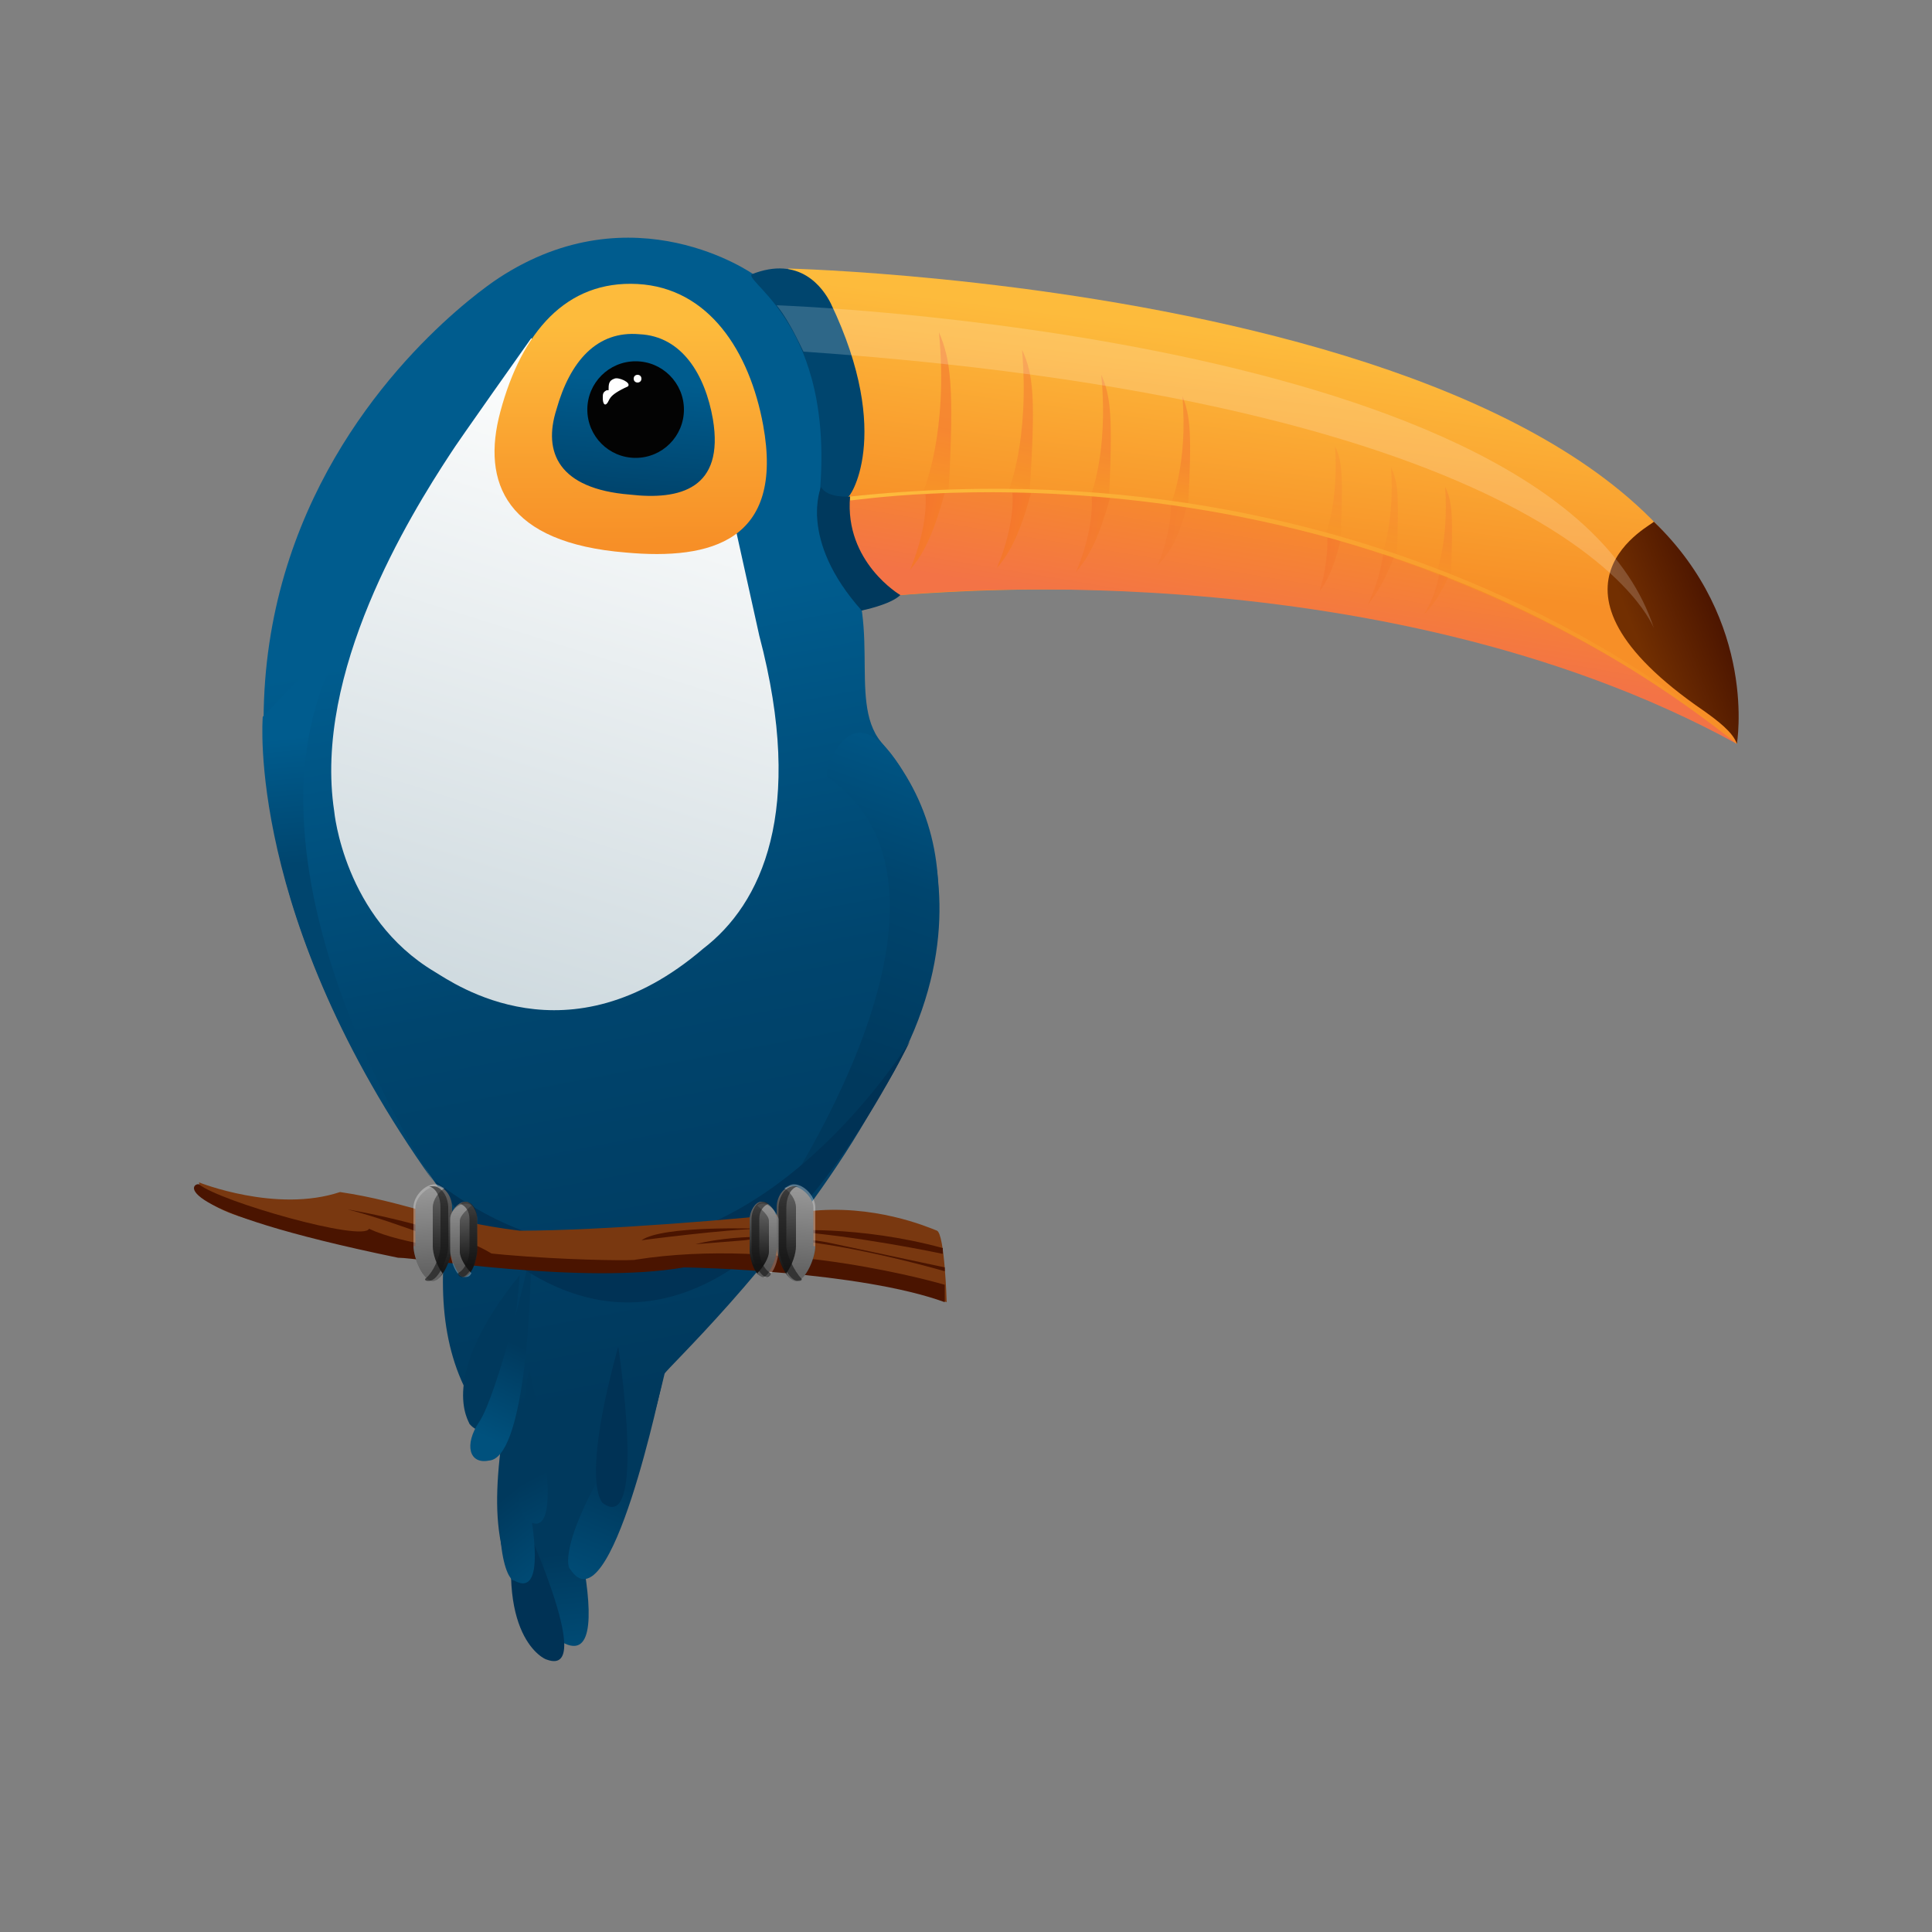 <?xml version="1.0" encoding="utf-8"?>
<!-- Generator: Adobe Illustrator 18.0.0, SVG Export Plug-In . SVG Version: 6.00 Build 0)  -->
<!DOCTYPE svg PUBLIC "-//W3C//DTD SVG 1.1//EN" "http://www.w3.org/Graphics/SVG/1.1/DTD/svg11.dtd">
<svg version="1.1" id="Layer_1" xmlns="http://www.w3.org/2000/svg" xmlns:xlink="http://www.w3.org/1999/xlink" x="0px" y="0px"
	 viewBox="0 0 100 100" enable-background="new 0 0 100 100" xml:space="preserve">
<rect x="0" y="0" width="100" height="100" fill="#808080" stroke="none"/>
<linearGradient id="SVGID_1_" gradientUnits="userSpaceOnUse" x1="65.174" y1="17.369" x2="63.656" y2="28.974">
	<stop  offset="1.530610e-02" style="stop-color:#FDBB3C"/>
	<stop  offset="1" style="stop-color:#F78F27"/>
</linearGradient>
<path fill-rule="evenodd" clip-rule="evenodd" fill="url(#SVGID_1_)" d="M40.8,13.9l0.4,1.8C29.4,32,44.4,30.6,44.4,30.6
	s0.7-0.1,1.9-0.2l0.3,0.4c28-2.1,43.3,7.7,43.3,7.7C91.9,15.1,40.8,13.9,40.8,13.9z"/>
<linearGradient id="SVGID_2_" gradientUnits="userSpaceOnUse" x1="38.278" y1="80.585" x2="29.153" y2="32.259">
	<stop  offset="0.189" style="stop-color:#00395D"/>
	<stop  offset="0.612" style="stop-color:#00456E"/>
	<stop  offset="1" style="stop-color:#005C8E"/>
</linearGradient>
<path fill="url(#SVGID_2_)" d="M45.6,38.4c-1.8-2.2,0.3-6.6-2.3-10.2c-2.1-2.9,1.4,1.1-0.3-3.2c-0.4-0.9-0.1-2-0.2-3.3
	c-0.2-2.3-0.7-6.1-0.7-6.1s-2-2-3.1-1.4c0,0-6.2-4.4-13.2,0.2c0,0-25.6,16.4-2.5,47.9c-0.7,4.1-0.5,7.7,1.3,10.5c0,1,0,2.1,0.5,2.8
	c0.4-0.6,0.3-2,1-2c-0.8,5.4-0.4,7.5,2.2,11.3c0.4-2.9,1.3-1.7,2-3.4c1.9-2.5,3.2-6.6,4.1-10.4C34.7,70.5,56.3,50.6,45.6,38.4z"/>
<linearGradient id="SVGID_3_" gradientUnits="userSpaceOnUse" x1="34.299" y1="21.973" x2="21.342" y2="63.392">
	<stop  offset="0" style="stop-color:#FBFCFC"/>
	<stop  offset="1" style="stop-color:#BECDD4"/>
</linearGradient>
<path fill="url(#SVGID_3_)" d="M39.3,32.9l-3.5-15.8c0,0-2-6.1-7.4,1.6l-0.9-1.2c0,0-3.9,5.5-4.2,6c-2.1,3.2-7.1,11.3-6,18.5h0
	c0,0,0.5,5.5,5.2,8.3c1,0.6,6.9,4.8,13.9-1.2C39.4,46.8,41.7,42,39.3,32.9z"/>
<linearGradient id="SVGID_4_" gradientUnits="userSpaceOnUse" x1="-47.313" y1="-81.429" x2="-46.656" y2="-69.815" gradientTransform="matrix(1.039 5.070000e-02 -4.870000e-02 0.999 77.729 100.328)">
	<stop  offset="1.530610e-02" style="stop-color:#FDBB3C"/>
	<stop  offset="1" style="stop-color:#F78F27"/>
</linearGradient>
<path fill="url(#SVGID_4_)" d="M39.5,22c1.1,6-2.7,7-7.1,6.6c-6.2-0.5-7.5-3.6-6.5-7.3c1.1-4.1,3.4-6.8,7.1-6.6
	C36.7,14.9,38.8,18.2,39.5,22z"/>
<linearGradient id="SVGID_5_" gradientUnits="userSpaceOnUse" x1="-46.608" y1="-108.147" x2="-46.85" y2="-91.357" gradientTransform="matrix(1.038 6.230000e-02 -5.980000e-02 0.998 75.424 123.81)">
	<stop  offset="0.403" style="stop-color:#005C8E"/>
	<stop  offset="0.74" style="stop-color:#00456E"/>
</linearGradient>
<path fill="url(#SVGID_5_)" d="M36.9,21.7c0.6,3.6-1.7,4.2-4.3,3.9c-3.7-0.3-4.5-2.2-3.8-4.4c0.7-2.5,2.1-4.1,4.3-3.9
	C35.3,17.4,36.5,19.4,36.9,21.7z"/>
<circle fill-rule="evenodd" clip-rule="evenodd" fill="#030303" cx="32.9" cy="21.2" r="2.5"/>
<path fill="#FCB124" d="M45.9,31"/>
<path fill="#00456E" d="M44.6,31.6c0,0-2.2-4.6-2.3-4.9c1.3-9.6-3.7-12-3.4-12.5c2.5-1,3.7,0.7,4.1,1.5c3.3,6.9,0.9,10.2,0.9,10
	c-0.5,3.4,2.6,5.1,2.6,5.1"/>
<linearGradient id="SVGID_6_" gradientUnits="userSpaceOnUse" x1="65.681" y1="39.092" x2="67.958" y2="25.567">
	<stop  offset="0.459" style="stop-color:#F37346"/>
	<stop  offset="1" style="stop-color:#F78F27"/>
</linearGradient>
<path fill-rule="evenodd" clip-rule="evenodd" fill="url(#SVGID_6_)" d="M46.6,30.8c0,0,24.5-2.6,43.3,7.7c0,0-17.7-15.7-45.9-12.8
	C44,25.7,42,29.6,46.6,30.8z"/>
<path fill-rule="evenodd" clip-rule="evenodd" fill="#00395D" d="M44,25.7c0,0-1.2,0.1-1.5-0.5c0,0-1.2,2.7,2.1,6.4
	c0,0,1.5-0.3,2-0.8C46.6,30.8,43.7,29.1,44,25.7z"/>
<circle fill-rule="evenodd" clip-rule="evenodd" fill="#FFFFFF" cx="33" cy="19.6" r="0.2"/>
<linearGradient id="SVGID_7_" gradientUnits="userSpaceOnUse" x1="49.083" y1="20.134" x2="48.011" y2="25.089">
	<stop  offset="0.398" style="stop-color:#F47531"/>
	<stop  offset="1" style="stop-color:#F78F27"/>
</linearGradient>
<path opacity="0.6" fill-rule="evenodd" clip-rule="evenodd" fill="url(#SVGID_7_)" d="M47.8,25.4c0,0,1.3-3,0.8-8.2
	c0.6,1.4,0.8,2.8,0.5,8.2"/>
<linearGradient id="SVGID_8_" gradientUnits="userSpaceOnUse" x1="53.383" y1="20.724" x2="52.432" y2="25.122">
	<stop  offset="0.398" style="stop-color:#F47531"/>
	<stop  offset="1" style="stop-color:#F78F27"/>
</linearGradient>
<path opacity="0.5" fill-rule="evenodd" clip-rule="evenodd" fill="url(#SVGID_8_)" d="M52.2,25.4c0,0,1.1-2.6,0.7-7.3
	c0.6,1.3,0.7,2.5,0.4,7.3"/>
<linearGradient id="SVGID_9_" gradientUnits="userSpaceOnUse" x1="57.422" y1="21.684" x2="56.586" y2="25.555">
	<stop  offset="0.398" style="stop-color:#F47531"/>
	<stop  offset="1" style="stop-color:#F78F27"/>
</linearGradient>
<path opacity="0.5" fill-rule="evenodd" clip-rule="evenodd" fill="url(#SVGID_9_)" d="M56.4,25.8c0,0,1-2.3,0.6-6.4
	c0.5,1.1,0.6,2.2,0.4,6.4"/>
<linearGradient id="SVGID_10_" gradientUnits="userSpaceOnUse" x1="61.469" y1="22.434" x2="60.731" y2="25.849">
	<stop  offset="0.398" style="stop-color:#F47531"/>
	<stop  offset="1" style="stop-color:#F78F27"/>
</linearGradient>
<path opacity="0.5" fill-rule="evenodd" clip-rule="evenodd" fill="url(#SVGID_10_)" d="M60.6,26.1c0,0,0.9-2.1,0.6-5.6
	c0.4,1,0.5,1.9,0.3,5.6"/>
<linearGradient id="SVGID_11_" gradientUnits="userSpaceOnUse" x1="12.131" y1="556.329" x2="31.145" y2="559.156" gradientTransform="matrix(0.986 0.273 0.31 -0.993 -148.075 574.75)">
	<stop  offset="0.439" style="stop-color:#F05235"/>
	<stop  offset="0.469" style="stop-color:#F04F35"/>
	<stop  offset="1" style="stop-color:#F78F27"/>
</linearGradient>
<path fill-rule="evenodd" clip-rule="evenodd" fill="url(#SVGID_11_)" d="M52.4,25.5c0,0,0.2,1.5-0.8,3.9c0.5-0.6,1.1-1.4,1.8-4"/>
<linearGradient id="SVGID_12_" gradientUnits="userSpaceOnUse" x1="16.023" y1="557.204" x2="35.044" y2="560.031" gradientTransform="matrix(0.986 0.273 0.31 -0.993 -148.075 574.75)">
	<stop  offset="0.439" style="stop-color:#F05235"/>
	<stop  offset="0.469" style="stop-color:#F04F35"/>
	<stop  offset="1" style="stop-color:#F78F27"/>
</linearGradient>
<path opacity="0.7" fill-rule="evenodd" clip-rule="evenodd" fill="url(#SVGID_12_)" d="M56.5,25.7c0,0,0.2,1.5-0.8,3.9
	c0.5-0.6,1.1-1.4,1.8-4"/>
<linearGradient id="SVGID_13_" gradientUnits="userSpaceOnUse" x1="21.681" y1="558.419" x2="38.508" y2="560.921" gradientTransform="matrix(0.986 0.273 0.31 -0.993 -148.075 574.75)">
	<stop  offset="0.439" style="stop-color:#F05235"/>
	<stop  offset="0.469" style="stop-color:#F04F35"/>
	<stop  offset="1" style="stop-color:#F78F27"/>
</linearGradient>
<path opacity="0.3" fill-rule="evenodd" clip-rule="evenodd" fill="url(#SVGID_13_)" d="M60.6,26.1c0,0,0.1,1.3-0.7,3.2
	c0.4-0.5,1-1,1.5-3"/>
<linearGradient id="SVGID_14_" gradientUnits="userSpaceOnUse" x1="-808.267" y1="978.33" x2="-792.654" y2="980.651" gradientTransform="matrix(0.779 9.740000e-02 0.222 -0.816 471.235 906.792)">
	<stop  offset="0.439" style="stop-color:#F05235"/>
	<stop  offset="0.469" style="stop-color:#F04F35"/>
	<stop  offset="1" style="stop-color:#F78F27"/>
</linearGradient>
<path opacity="0.5" fill-rule="evenodd" clip-rule="evenodd" fill="url(#SVGID_14_)" d="M68.7,27.7c0,0,0.1,1.3-0.4,2.9
	c0.3-0.4,0.7-1,1.1-2.7"/>
<linearGradient id="SVGID_15_" gradientUnits="userSpaceOnUse" x1="-760.83" y1="638.499" x2="-745.228" y2="640.818" gradientTransform="matrix(0.765 0.177 0.305 -0.789 448.353 667.969)">
	<stop  offset="0.439" style="stop-color:#F05235"/>
	<stop  offset="0.469" style="stop-color:#F04F35"/>
	<stop  offset="1" style="stop-color:#F78F27"/>
</linearGradient>
<path opacity="0.5" fill-rule="evenodd" clip-rule="evenodd" fill="url(#SVGID_15_)" d="M71.6,28.6c0,0-0.1,1.2-0.8,2.7
	c0.3-0.4,0.8-1,1.4-2.6"/>
<linearGradient id="SVGID_16_" gradientUnits="userSpaceOnUse" x1="-680.612" y1="322.929" x2="-667.957" y2="324.81" gradientTransform="matrix(0.745 0.249 0.378 -0.756 450.761 443.155)">
	<stop  offset="0.439" style="stop-color:#F05235"/>
	<stop  offset="0.469" style="stop-color:#F04F35"/>
	<stop  offset="1" style="stop-color:#F78F27"/>
</linearGradient>
<path opacity="0.5" fill-rule="evenodd" clip-rule="evenodd" fill="url(#SVGID_16_)" d="M74.5,29.6c0,0-0.1,1.1-0.8,2.2
	c0.3-0.3,0.7-0.7,1.3-2"/>
<linearGradient id="SVGID_17_" gradientUnits="userSpaceOnUse" x1="89.385" y1="32.089" x2="85.045" y2="33.843">
	<stop  offset="5.102040e-03" style="stop-color:#4A1400"/>
	<stop  offset="1" style="stop-color:#722F01"/>
</linearGradient>
<path fill="url(#SVGID_17_)" d="M89.9,38.5c0,0,1.1-6.3-4.3-11.5c0.1,0.1-6.9,3.3,2.6,9.8C88.9,37.3,89.7,37.9,89.9,38.5"/>
<linearGradient id="SVGID_18_" gradientUnits="userSpaceOnUse" x1="8.008" y1="555.134" x2="27.023" y2="557.96" gradientTransform="matrix(0.986 0.273 0.31 -0.993 -148.075 574.75)">
	<stop  offset="0.439" style="stop-color:#F05235"/>
	<stop  offset="0.469" style="stop-color:#F04F35"/>
	<stop  offset="1" style="stop-color:#F78F27"/>
</linearGradient>
<path fill-rule="evenodd" clip-rule="evenodd" fill="url(#SVGID_18_)" d="M47.9,25.6c0,0,0.2,1.5-0.8,3.9c0.5-0.6,1.1-1.4,1.8-4"/>
<linearGradient id="SVGID_19_" gradientUnits="userSpaceOnUse" x1="75.011" y1="26.84" x2="74.406" y2="29.636">
	<stop  offset="0.398" style="stop-color:#F47531"/>
	<stop  offset="1" style="stop-color:#F78F27"/>
</linearGradient>
<path opacity="0.3" fill-rule="evenodd" clip-rule="evenodd" fill="url(#SVGID_19_)" d="M74.3,29.8c0,0,0.7-1.7,0.5-4.6
	c0.4,0.8,0.4,1.6,0.3,4.6"/>
<linearGradient id="SVGID_20_" gradientUnits="userSpaceOnUse" x1="72.27" y1="25.853" x2="71.666" y2="28.649">
	<stop  offset="0.398" style="stop-color:#F47531"/>
	<stop  offset="1" style="stop-color:#F78F27"/>
</linearGradient>
<path opacity="0.2" fill-rule="evenodd" clip-rule="evenodd" fill="url(#SVGID_20_)" d="M71.5,28.8c0,0,0.7-1.7,0.5-4.6
	c0.4,0.8,0.4,1.6,0.3,4.6"/>
<linearGradient id="SVGID_21_" gradientUnits="userSpaceOnUse" x1="69.31" y1="24.772" x2="68.705" y2="27.568">
	<stop  offset="0.398" style="stop-color:#F47531"/>
	<stop  offset="1" style="stop-color:#F78F27"/>
</linearGradient>
<path opacity="0.2" fill-rule="evenodd" clip-rule="evenodd" fill="url(#SVGID_21_)" d="M68.6,27.7c0,0,0.7-1.7,0.5-4.6
	c0.4,0.8,0.4,1.6,0.3,4.6"/>
<path opacity="0.18" fill-rule="evenodd" clip-rule="evenodd" fill="#FFFFFF" d="M40.2,15.8c0,0,40.4,1.4,45.4,16.7
	c0,0.1-3.9-11.5-44-14.3C41.6,18.3,41,16.8,40.2,15.8z"/>
<linearGradient id="SVGID_22_" gradientUnits="userSpaceOnUse" x1="39.38" y1="14.826" x2="39.38" y2="14.826">
	<stop  offset="0.189" style="stop-color:#003D5B"/>
	<stop  offset="0.612" style="stop-color:#04476D"/>
	<stop  offset="1" style="stop-color:#3263A7"/>
</linearGradient>
<path fill-rule="evenodd" clip-rule="evenodd" fill="url(#SVGID_22_)" d="M39.4,14.8"/>
<linearGradient id="SVGID_23_" gradientUnits="userSpaceOnUse" x1="-234.146" y1="1311.252" x2="-240.485" y2="1325.715" gradientTransform="matrix(0.864 -0.504 0.504 0.864 -429.93 -1173.482)">
	<stop  offset="0.189" style="stop-color:#00395D"/>
	<stop  offset="0.612" style="stop-color:#00517D"/>
</linearGradient>
<path fill="url(#SVGID_23_)" d="M28.5,74.1c0,0,4,12.8,0.6,10.9C29,85.1,27.4,83.8,28.5,74.1z"/>
<linearGradient id="SVGID_24_" gradientUnits="userSpaceOnUse" x1="33.153" y1="122.663" x2="26.814" y2="137.126" gradientTransform="matrix(1 -2.430000e-02 2.430000e-02 1 -3.091 -47.787)">
	<stop  offset="0.189" style="stop-color:#00395D"/>
	<stop  offset="0.612" style="stop-color:#00517D"/>
</linearGradient>
<path fill="url(#SVGID_24_)" d="M34.3,71.4c0,0-2.7,13.1-4.8,9.8C29.4,81.2,28.6,79.3,34.3,71.4z"/>
<linearGradient id="SVGID_25_" gradientUnits="userSpaceOnUse" x1="43.973" y1="31.904" x2="89.904" y2="31.904">
	<stop  offset="1.530610e-02" style="stop-color:#FDBB3C"/>
	<stop  offset="1" style="stop-color:#F78F27"/>
</linearGradient>
<path fill-rule="evenodd" clip-rule="evenodd" fill="url(#SVGID_25_)" d="M89.9,38.5c0,0-16.6-15.9-45.9-12.8c0,0,0,0.1,0,0.2
	C44,26,68.8,21.7,89.9,38.5z"/>
<linearGradient id="SVGID_26_" gradientUnits="userSpaceOnUse" x1="17" y1="37.883" x2="17.725" y2="46.1">
	<stop  offset="1.020410e-02" style="stop-color:#005C8E"/>
	<stop  offset="0.811" style="stop-color:#00456E"/>
	<stop  offset="1" style="stop-color:#00456E"/>
</linearGradient>
<path fill="url(#SVGID_26_)" d="M13.6,37.1c0,0-0.9,10.4,8.8,24c0.1,0.1-12.4-18.4-3.5-29.5"/>
<path fill="#003255" d="M32,69.7c0,0,1.5,9.8-0.8,8.1C31.1,77.7,30.1,76.6,32,69.7z"/>
<path fill="#00395D" d="M26.9,66c0,0-0.7,9.9-2.6,7.7C24.3,73.6,22.6,71.3,26.9,66z"/>
<path fill="#003255" d="M26.8,78c0,0,4.2,8.9,1.5,7.9C28.2,85.9,25.5,84.7,26.8,78z"/>
<linearGradient id="SVGID_27_" gradientUnits="userSpaceOnUse" x1="-248.53" y1="1271.964" x2="-246.388" y2="1285.791" gradientTransform="matrix(0.871 -0.491 0.491 0.871 -383.049 -1154.953)">
	<stop  offset="0.189" style="stop-color:#00395D"/>
	<stop  offset="0.612" style="stop-color:#00517D"/>
</linearGradient>
<path fill="url(#SVGID_27_)" d="M26.3,73.3c0,0,2.9,10,0.3,8.5C26.5,81.9,25.2,80.8,26.3,73.3z"/>
<linearGradient id="SVGID_28_" gradientUnits="userSpaceOnUse" x1="-195.375" y1="1158.35" x2="-194.973" y2="1172.544" gradientTransform="matrix(0.894 -0.449 0.449 0.894 -318.61 -1049.463)">
	<stop  offset="0.189" style="stop-color:#00395D"/>
	<stop  offset="0.612" style="stop-color:#00517D"/>
</linearGradient>
<path fill="url(#SVGID_28_)" d="M27.4,70.9c0,0,2.2,9.3-0.1,7.8C27.2,78.8,26.1,77.7,27.4,70.9z"/>
<g>
	
		<linearGradient id="SVGID_29_" gradientUnits="userSpaceOnUse" x1="-33.66" y1="-468.711" x2="-33.66" y2="-468.711" gradientTransform="matrix(0.974 0.225 -0.225 0.974 -45.224 528.618)">
		<stop  offset="0.189" style="stop-color:#00395D"/>
		<stop  offset="0.612" style="stop-color:#00517D"/>
	</linearGradient>
	<path fill="url(#SVGID_29_)" d="M27.5,64.4"/>
	
		<linearGradient id="SVGID_30_" gradientUnits="userSpaceOnUse" x1="-32.645" y1="-465.81" x2="-35.089" y2="-454.125" gradientTransform="matrix(0.974 0.225 -0.225 0.974 -45.224 528.618)">
		<stop  offset="0.189" style="stop-color:#00395D"/>
		<stop  offset="0.612" style="stop-color:#00517D"/>
	</linearGradient>
	<path fill="url(#SVGID_30_)" d="M27.5,64.4c0,0.8-1.8,7.9-2.7,9.2c-0.8,1.2-0.5,2.2,0.5,2C27.1,75.5,27.5,67.8,27.5,64.4z"/>
</g>
<linearGradient id="SVGID_31_" gradientUnits="userSpaceOnUse" x1="40.51" y1="59.346" x2="48.732" y2="36.419">
	<stop  offset="0.189" style="stop-color:#00395D"/>
	<stop  offset="0.612" style="stop-color:#00456E"/>
	<stop  offset="1" style="stop-color:#005C8E"/>
</linearGradient>
<path fill="url(#SVGID_31_)" d="M42.8,39.9c0,0,1.2-4.3,3.8-0.2c0,0.1,7.8,10.8-7.2,23.9c-0.1,0.1,12.4-17.2,3.4-23.4"/>
<path fill-rule="evenodd" clip-rule="evenodd" fill="#003255" d="M22.5,61.1c0,0,11.6,18.2,24.6-7.2C47.1,53.8,36.3,71.8,22.5,61.1z
	"/>
<path fill="#793810" d="M10.3,61.2c0,0,4,1.6,7.3,0.5c3.4,0.5,5.2,1.5,9.3,2c4.2,0,11.5-0.6,14.9-1c3.4-0.4,6.2,0.8,6.7,1
	c0.4,0.2,0.5,3.7,0.5,3.7s-6.1-2.2-10.1-1.9c-4,0.2-12,0.1-12,0.1s-4.3-0.2-7.7-1.1c-2.9-0.9-7.1-1-8.8-2.6
	C10.2,61.6,10.4,61.5,10.3,61.2z"/>
<path fill="#4A1400" d="M48.9,66.5c0,0-8.4-2.5-16-1.3c0,0.1-10.4,0-13.8-1.6c-0.3,0.7-7.7-1.4-8.8-2.3c-0.4-0.1-1.8,1.3,10.3,3.8
	c1.1,0,9.6,1.4,14.8,0.5c0.5,0,9.1,0.2,13.5,1.8L48.9,66.5z"/>
<path fill="#4A1400" d="M48.8,64.9c0,0-4.7-1-8.3-1.2c0.2,0,3.9-0.3,8.3,0.9C48.8,64.9,48.8,64.9,48.8,64.9z"/>
<path fill="#4A1400" d="M39.4,63.6c0,0-5.1-0.2-6.2,0.6C33.1,64.2,37.8,63.6,39.4,63.6z"/>
<path fill="#4A1400" d="M24.3,64.8c0,0-3.6-1.5-6.3-2.2c0,0,5.9,1,7.9,2.6"/>
<path fill="#4A1400" d="M48.9,65.8c0,0-7.2-2.1-10.4-1.6c0,0-2.5,0.2-2.5,0.2s2.8-0.8,6.8-0.1c0,0,6.1,1.3,6.1,1.3"/>
<linearGradient id="SVGID_32_" gradientUnits="userSpaceOnUse" x1="40.896" y1="69.295" x2="41.319" y2="61.441">
	<stop  offset="0.439" style="stop-color:#141414"/>
	<stop  offset="1" style="stop-color:#666666"/>
</linearGradient>
<path fill="url(#SVGID_32_)" d="M42.2,64.5c0,0.6-0.5,1.8-1,1.8l0,0c-0.5,0-1-1.2-1-1.8v-2c0-0.6,0.4-1.1,0.8-1.1h0
	c0.5,0,1.1,0.6,1.1,1.1V64.5z"/>
<g opacity="0.35">
	<path fill="#F5F6F6" d="M41.1,61.3L41.1,61.3c-0.2,0-0.3,0.1-0.5,0.2c0.3,0.2,0.6,0.6,0.6,1v2c0,0.4-0.2,1-0.5,1.4
		c0.1,0.2,0.3,0.4,0.5,0.4c0.5,0,1-1.2,1-1.8v-2C42.2,61.9,41.6,61.3,41.1,61.3z"/>
</g>
<g opacity="0.6">
	<linearGradient id="SVGID_33_" gradientUnits="userSpaceOnUse" x1="41.341" y1="66.633" x2="39.911" y2="57.067">
		<stop  offset="0.439" style="stop-color:#141414"/>
		<stop  offset="1" style="stop-color:#666666"/>
	</linearGradient>
	<path fill="url(#SVGID_33_)" d="M40.7,64.5v-2c0-0.5,0.2-1,0.6-1.1c-0.1,0-0.2,0-0.2,0h0c-0.5,0-0.8,0.6-0.8,1.1v2
		c0,0.6,0.5,1.8,1,1.8c0.1,0,0.2,0,0.2-0.1C41.1,65.8,40.7,64.9,40.7,64.5z"/>
</g>
<linearGradient id="SVGID_34_" gradientUnits="userSpaceOnUse" x1="39.301" y1="67.886" x2="39.602" y2="62.457">
	<stop  offset="0.439" style="stop-color:#141414"/>
	<stop  offset="1" style="stop-color:#666666"/>
</linearGradient>
<path fill="url(#SVGID_34_)" d="M40.2,64.7c0,0.4-0.4,1.4-0.7,1.4l0,0c-0.4,0-0.7-0.9-0.7-1.4v-1.6c0-0.4,0.3-0.9,0.6-0.9h0
	c0.4,0,0.8,0.5,0.8,0.9V64.7z"/>
<g opacity="0.3">
	<path fill="#F5F6F6" d="M39.5,62.3L39.5,62.3c-0.1,0-0.2,0-0.3,0.1c0.2,0.2,0.6,0.5,0.6,0.8v1.6c0,0.3-0.3,0.8-0.6,1.1
		c0.1,0.2,0.2,0.2,0.4,0.2c0.4,0,0.7-0.9,0.7-1.4v-1.6C40.2,62.7,39.8,62.3,39.5,62.3z"/>
</g>
<g opacity="0.6">
	<linearGradient id="SVGID_35_" gradientUnits="userSpaceOnUse" x1="39.699" y1="66.445" x2="38.576" y2="58.934">
		<stop  offset="0.439" style="stop-color:#141414"/>
		<stop  offset="1" style="stop-color:#666666"/>
	</linearGradient>
	<path fill="url(#SVGID_35_)" d="M39.3,64.7v-1.6c0-0.4,0.2-0.7,0.5-0.8c-0.1,0-0.1-0.1-0.3-0.1h0c-0.4,0-0.6,0.5-0.6,0.9v1.6
		c0,0.4,0.4,1.4,0.8,1.4c0.1,0,0.2-0.1,0.2-0.2C39.5,65.7,39.3,65.1,39.3,64.7z"/>
</g>
<g>
	
		<linearGradient id="SVGID_36_" gradientUnits="userSpaceOnUse" x1="-3940.871" y1="69.295" x2="-3940.448" y2="61.441" gradientTransform="matrix(-1 0 0 1 -3918.196 0)">
		<stop  offset="0.439" style="stop-color:#141414"/>
		<stop  offset="1" style="stop-color:#666666"/>
	</linearGradient>
	<path fill="url(#SVGID_36_)" d="M21.4,64.5c0,0.6,0.5,1.8,1,1.8l0,0c0.5,0,1-1.2,1-1.8v-2c0-0.6-0.4-1.1-0.8-1.1h0
		c-0.5,0-1.1,0.6-1.1,1.1V64.5z"/>
	<g opacity="0.35">
		<path fill="#F5F6F6" d="M22.5,61.3L22.5,61.3c0.2,0,0.3,0.1,0.5,0.2c-0.3,0.2-0.6,0.6-0.6,1v2c0,0.4,0.2,1,0.5,1.4
			c-0.1,0.2-0.3,0.4-0.5,0.4c-0.5,0-1-1.2-1-1.8v-2C21.4,61.9,22,61.3,22.5,61.3z"/>
	</g>
	<g opacity="0.6">
		
			<linearGradient id="SVGID_37_" gradientUnits="userSpaceOnUse" x1="-3940.426" y1="66.633" x2="-3941.856" y2="57.067" gradientTransform="matrix(-1 0 0 1 -3918.196 0)">
			<stop  offset="0.439" style="stop-color:#141414"/>
			<stop  offset="1" style="stop-color:#666666"/>
		</linearGradient>
		<path fill="url(#SVGID_37_)" d="M22.8,64.5v-2c0-0.5-0.2-1-0.6-1.1c0.1,0,0.2,0,0.2,0h0c0.5,0,0.8,0.6,0.8,1.1v2
			c0,0.6-0.5,1.8-1,1.8c-0.1,0-0.2,0-0.2-0.1C22.5,65.8,22.8,64.9,22.8,64.5z"/>
	</g>
	
		<linearGradient id="SVGID_38_" gradientUnits="userSpaceOnUse" x1="-3942.466" y1="67.886" x2="-3942.165" y2="62.457" gradientTransform="matrix(-1 0 0 1 -3918.196 0)">
		<stop  offset="0.439" style="stop-color:#141414"/>
		<stop  offset="1" style="stop-color:#666666"/>
	</linearGradient>
	<path fill="url(#SVGID_38_)" d="M23.3,64.7c0,0.4,0.4,1.4,0.7,1.4l0,0c0.4,0,0.7-0.9,0.7-1.4v-1.6c0-0.4-0.3-0.9-0.6-0.9h0
		c-0.4,0-0.8,0.5-0.8,0.9V64.7z"/>
	<g opacity="0.3">
		<path fill="#F5F6F6" d="M24.1,62.3L24.1,62.3c0.1,0,0.2,0,0.3,0.1c-0.2,0.2-0.6,0.5-0.6,0.8v1.6c0,0.3,0.3,0.8,0.6,1.1
			c-0.1,0.2-0.2,0.2-0.4,0.2c-0.4,0-0.7-0.9-0.7-1.4v-1.6C23.3,62.7,23.7,62.3,24.1,62.3z"/>
	</g>
	<g opacity="0.6">
		
			<linearGradient id="SVGID_39_" gradientUnits="userSpaceOnUse" x1="-3942.068" y1="66.445" x2="-3943.19" y2="58.934" gradientTransform="matrix(-1 0 0 1 -3918.196 0)">
			<stop  offset="0.439" style="stop-color:#141414"/>
			<stop  offset="1" style="stop-color:#666666"/>
		</linearGradient>
		<path fill="url(#SVGID_39_)" d="M24.3,64.7v-1.6c0-0.4-0.2-0.7-0.5-0.8c0.1,0,0.1-0.1,0.3-0.1h0c0.4,0,0.6,0.5,0.6,0.9v1.6
			c0,0.4-0.4,1.4-0.8,1.4c-0.1,0-0.2-0.1-0.2-0.2C24.1,65.7,24.3,65.1,24.3,64.7z"/>
	</g>
</g>
<path fill-rule="evenodd" clip-rule="evenodd" fill="#FFFFFF" d="M31.8,19.6c-0.3,0.1-0.3,0.3-0.3,0.6c0,0,0,0-0.1,0
	c-0.2,0.1-0.2,0.2-0.2,0.4c0,0.3,0.1,0.4,0.2,0.3c0.2-0.2,0-0.4,1.1-0.9C32.7,19.8,32,19.5,31.8,19.6z"/>
</svg>
